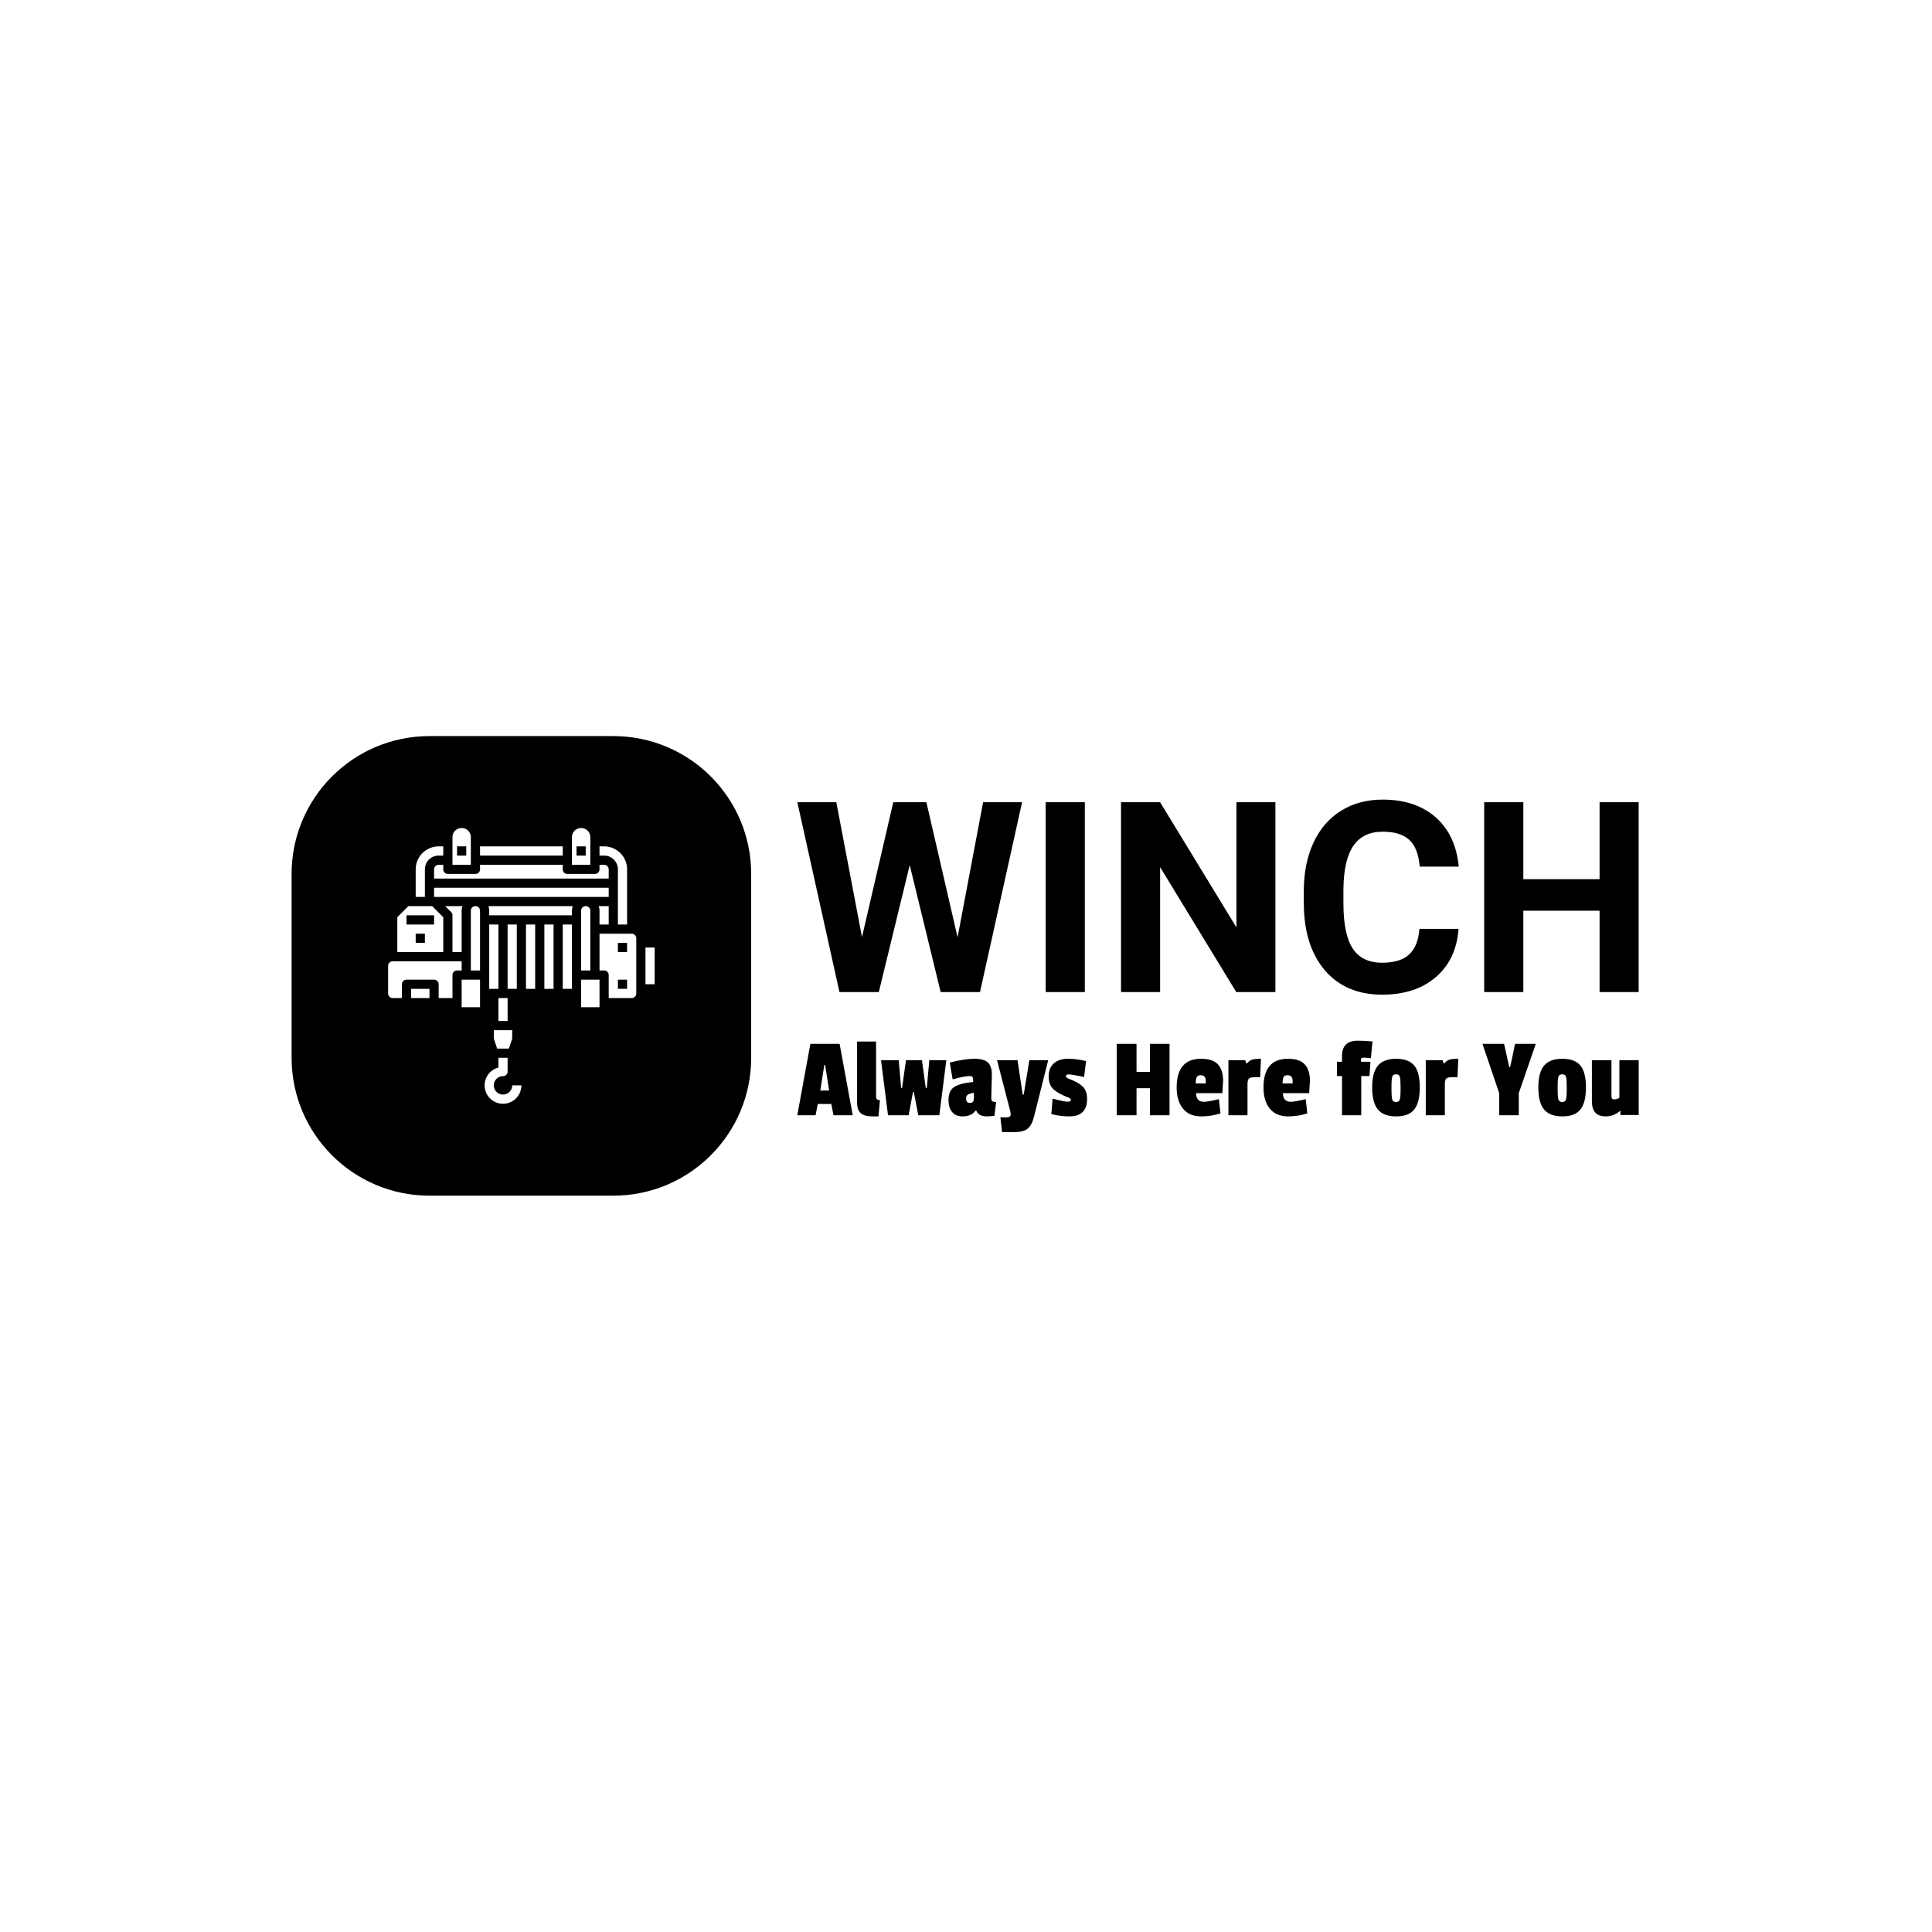 <svg xmlns="http://www.w3.org/2000/svg" version="1.1" xmlns:xlink="http://www.w3.org/1999/xlink" xmlns:svgjs="http://svgjs.dev/svgjs" width="1000" height="1000" viewBox="0 0 1000 1000"><rect width="1000" height="1000" fill="#ffffff"></rect><g transform="matrix(0.7,0,0,0.7,149.576,380.938)"><svg viewBox="0 0 396 135" data-background-color="#ffffff" preserveAspectRatio="xMidYMid meet" height="340" width="1000" xmlns="http://www.w3.org/2000/svg" xmlns:xlink="http://www.w3.org/1999/xlink"><g id="tight-bounds" transform="matrix(1,0,0,1,0.24,0.035)"><svg viewBox="0 0 395.52 134.93" height="134.93" width="395.52"><g><svg viewBox="0 0 633.165 216.001" height="134.93" width="395.52"><g transform="matrix(1,0,0,1,237.645,29.853)"><svg viewBox="0 0 395.52 156.296" height="156.296" width="395.52"><g id="textblocktransform"><svg viewBox="0 0 395.52 156.296" height="156.296" width="395.52" id="textblock"><g><svg viewBox="0 0 395.52 91.679" height="91.679" width="395.52"><g transform="matrix(1,0,0,1,0,0)"><svg width="395.52" viewBox="0.85 -36.04 157.56 36.53" height="91.679" data-palette-color="#708696"><path d="M25.02-35.55L30.86-10.25 35.64-35.55 42.94-35.55 35.06 0 27.69 0 21.9-23.78 16.11 0 8.74 0 0.85-35.55 8.15-35.55 12.96-10.3 18.82-35.55 25.02-35.55ZM54.69-35.55L54.69 0 47.36 0 47.36-35.55 54.69-35.55ZM90.38-35.55L90.38 0 83.05 0 68.79-23.39 68.79 0 61.47 0 61.47-35.55 68.79-35.55 83.08-12.11 83.08-35.55 90.38-35.55ZM117.35-11.84L124.68-11.84Q124.26-6.1 120.44-2.81 116.62 0.49 110.37 0.49L110.37 0.49Q103.53 0.49 99.61-4.11 95.7-8.72 95.7-16.75L95.7-16.75 95.7-18.92Q95.7-24.05 97.5-27.95 99.31-31.86 102.67-33.95 106.02-36.04 110.47-36.04L110.47-36.04Q116.62-36.04 120.38-32.74 124.14-29.44 124.72-23.49L124.72-23.49 117.4-23.49Q117.13-26.93 115.48-28.48 113.84-30.03 110.47-30.03L110.47-30.03Q106.8-30.03 104.99-27.4 103.17-24.78 103.12-19.26L103.12-19.26 103.12-16.58Q103.12-10.82 104.86-8.15 106.61-5.49 110.37-5.49L110.37-5.49Q113.76-5.49 115.43-7.04 117.11-8.59 117.35-11.84L117.35-11.84ZM158.41-35.55L158.41 0 151.09 0 151.09-15.23 136.81-15.23 136.81 0 129.48 0 129.48-35.55 136.81-35.55 136.81-21.14 151.09-21.14 151.09-35.55 158.41-35.55Z" opacity="1" transform="matrix(1,0,0,1,0,0)" fill="#000000" class="wordmark-text-0" data-fill-palette-color="primary" id="text-0"></path></svg></g></svg></g><g transform="matrix(1,0,0,1,0,113.323)"><svg viewBox="0 0 395.52 42.974" height="42.974" width="395.52"><g transform="matrix(1,0,0,1,0,0)"><svg width="395.52" viewBox="0.4 -32.4 365.8 39.75" height="42.974" data-palette-color="#c9c0bb"><path d="M18.8-31.05L24.5 0 16.15 0 15.2-4.9 9.3-4.9 8.35 0 0.4 0 6.1-31.05 18.8-31.05ZM10.4-10.75L14.25-10.75 12.5-21.85 12.15-21.85 10.4-10.75ZM26.4-5.5L26.4-5.5 26.4-32.05 34.65-32.05 34.65-8.15Q34.65-7.3 35.02-6.95 35.4-6.6 36.35-6.6L36.35-6.6 35.7 0.5 32.95 0.5Q29.65 0.5 28.02-0.88 26.4-2.25 26.4-5.5ZM57.8-23.95L65.2-23.95 62.15 0 53 0 51.05-10.1 50.7-10.1 48.8 0 39.84 0 36.8-23.95 44.5-23.95 45.55-11.85 45.95-11.85 47.65-23.95 54.59-23.95 56.25-11.85 56.7-11.85 57.8-23.95ZM84.99-17.7L84.99-17.7 84.74-7.35Q84.74-6.4 85.22-6.08 85.69-5.75 86.84-5.75L86.84-5.75 86.09 0.3Q83.19 0.5 82.89 0.5L82.89 0.5Q79.19 0.5 78.19-2.05L78.19-2.05 77.94-2.05Q76.09 0.5 72.24 0.5L72.24 0.5Q69.29 0.5 67.72-1.4 66.14-3.3 66.14-6.6L66.14-6.6Q66.14-10.75 68.72-12.35 71.29-13.95 76.84-14.45L76.84-14.45 76.84-15.65Q76.84-17.05 75.44-17.05L75.44-17.05Q73.04-17.05 67.94-15.6L67.94-15.6 66.69-22.9Q73.09-24.55 77.34-24.55 81.59-24.55 83.29-22.9 84.99-21.25 84.99-17.7ZM75.34-5.35L75.34-5.35Q77.19-5.35 77.19-7.3L77.19-7.3 77.19-9.75Q75.34-9.5 74.57-8.97 73.79-8.45 73.79-7.2L73.79-7.2Q73.79-5.35 75.34-5.35ZM101.29-23.95L109.49-23.95 103.29 0.7Q102.34 4.4 100.49 5.88 98.64 7.35 94.44 7.35L94.44 7.35 89.44 7.35 88.69 0.9 91.49 0.9Q93.19 0.9 93.19-0.45L93.19-0.45Q93.19-0.75 92.99-1.75L92.99-1.75 87.24-23.95 96.14-23.95 98.39-9 98.84-9 101.29-23.95ZM109.69-16.88Q109.69-20.5 111.91-22.53 114.14-24.55 118.04-24.55 121.94-24.55 125.94-23.55L125.94-23.55 125.09-16.6Q119.99-17.75 118.24-17.75L118.24-17.75Q117.19-17.75 117.19-16.9L117.19-16.9Q117.19-16.35 118.34-15.9L118.34-15.9Q122.34-14.45 124.36-12.6 126.39-10.75 126.39-7.05 126.39-3.35 124.49-1.43 122.59 0.5 118.66 0.5 114.74 0.5 110.84-0.5L110.84-0.5 111.39-7.25Q116.39-5.9 117.86-5.9 119.34-5.9 119.34-6.6 119.34-7.3 118.24-7.7L118.24-7.7Q113.79-9.4 111.74-11.33 109.69-13.25 109.69-16.88ZM162.23-31.05L162.23 0 153.73 0 153.73-11.75 147.88-11.75 147.88 0 139.28 0 139.28-31.05 147.88-31.05 147.88-18.85 153.73-18.85 153.73-31.05 162.23-31.05ZM175.73-17.4L175.73-17.4Q174.43-17.4 174.03-16.53 173.63-15.65 173.63-13.85L173.63-13.85 177.98-13.85 177.98-15.05Q177.98-17.4 175.73-17.4ZM175.93-24.55L175.93-24.55Q181.08-24.55 183.31-22.08 185.53-19.6 185.53-15L185.53-15Q185.53-14.4 185.18-9.6L185.18-9.6 173.78-9.6Q173.78-5.85 177.23-5.85L177.23-5.85Q178.88-5.85 183.68-7L183.68-7 184.38-0.8Q180.18 0.5 175.98 0.5L175.98 0.5Q170.83 0.5 168.08-2.88 165.33-6.25 165.33-12.05L165.33-12.05Q165.33-24.55 175.93-24.55ZM196.13-13.45L196.13-13.45 196.13 0 187.83 0 187.83-23.95 195.13-23.95 195.63-22.5 195.83-22.5Q196.98-23.8 198.15-24.18 199.33-24.55 201.98-24.55L201.98-24.55 201.63-16.55 199.33-16.55Q197.38-16.55 196.75-15.95 196.13-15.35 196.13-13.45ZM213.48-17.4L213.48-17.4Q212.18-17.4 211.78-16.53 211.38-15.65 211.38-13.85L211.38-13.85 215.73-13.85 215.73-15.05Q215.73-17.4 213.48-17.4ZM213.68-24.55L213.68-24.55Q218.83-24.55 221.05-22.08 223.28-19.6 223.28-15L223.28-15Q223.28-14.4 222.93-9.6L222.93-9.6 211.53-9.6Q211.53-5.85 214.98-5.85L214.98-5.85Q216.63-5.85 221.43-7L221.43-7 222.13-0.8Q217.93 0.5 213.73 0.5L213.73 0.5Q208.58 0.5 205.83-2.88 203.08-6.25 203.08-12.05L203.08-12.05Q203.08-24.55 213.68-24.55ZM243.97-32.4L243.97-32.4Q247.07-32.4 250.47-32.1L250.47-32.1 249.77-24.8Q247.52-25.05 246.5-25.05 245.47-25.05 245.47-24.15L245.47-24.15 245.47-23.25 249.57-23.25 249.17-17.05 245.57-17.05 245.57 0 237.22 0 237.22-17.05 235.02-17.05 235.02-23.25 237.22-23.25 237.22-25.75Q237.22-32.4 243.97-32.4ZM250.32-12.08Q250.32-18.65 252.84-21.6 255.37-24.55 260.74-24.55 266.12-24.55 268.57-21.65 271.02-18.75 271.02-12.13 271.02-5.5 268.62-2.5 266.22 0.5 260.77 0.5 255.32 0.5 252.82-2.5 250.32-5.5 250.32-12.08ZM262.34-16.8Q262.02-17.8 260.72-17.8 259.42-17.8 259.07-16.8 258.72-15.8 258.72-12.6L258.72-12.6 258.72-11.4Q258.72-7.85 259.07-6.8 259.42-5.75 260.69-5.75 261.97-5.75 262.32-6.8 262.67-7.85 262.67-11.1L262.67-11.1 262.67-12.55Q262.67-15.8 262.34-16.8ZM281.92-13.45L281.92-13.45 281.92 0 273.62 0 273.62-23.95 280.92-23.95 281.42-22.5 281.62-22.5Q282.76-23.8 283.94-24.18 285.12-24.55 287.76-24.55L287.76-24.55 287.42-16.55 285.12-16.55Q283.17-16.55 282.54-15.95 281.92-15.35 281.92-13.45ZM312.46-31.05L321.46-31.05 314.06-9.6 314.06 0 305.56 0 305.56-9.6 298.26-31.05 307.66-31.05 309.91-20.95 310.31-20.95 312.46-31.05ZM322.56-12.08Q322.56-18.65 325.08-21.6 327.61-24.55 332.98-24.55 338.36-24.55 340.81-21.65 343.26-18.75 343.26-12.13 343.26-5.5 340.86-2.5 338.46 0.5 333.01 0.5 327.56 0.5 325.06-2.5 322.56-5.5 322.56-12.08ZM334.58-16.8Q334.26-17.8 332.96-17.8 331.66-17.8 331.31-16.8 330.96-15.8 330.96-12.6L330.96-12.6 330.96-11.4Q330.96-7.85 331.31-6.8 331.66-5.75 332.93-5.75 334.21-5.75 334.56-6.8 334.91-7.85 334.91-11.1L334.91-11.1 334.91-12.55Q334.91-15.8 334.58-16.8ZM351.8 0.5L351.8 0.5Q345.85 0.5 345.85-6.1L345.85-6.1 345.85-23.95 354.35-23.95 354.35-8.15Q354.35-6.9 355.45-6.9L355.45-6.9Q356.85-6.9 357.8-7.6L357.8-7.6 357.8-23.95 366.2-23.95 366.2-0.1 358.25-0.1 358.25-1.85 358.05-1.85Q355.3 0.5 351.8 0.5Z" opacity="1" transform="matrix(1,0,0,1,0,0)" fill="#000000" class="slogan-text-1" data-fill-palette-color="secondary" id="text-1"></path></svg></g></svg></g></svg></g></svg></g><g><svg viewBox="0 0 216.001 216.001" height="216.001" width="216.001"><g><svg></svg></g><g id="icon-0"><svg viewBox="0 0 216.001 216.001" height="216.001" width="216.001"><g><path xmlns="http://www.w3.org/2000/svg" d="M64.8 216.001c-35.788 0-64.8-29.012-64.8-64.8v-86.401c0-35.788 29.012-64.8 64.8-64.8h86.401c35.788 0 64.8 29.012 64.8 64.8v86.401c0 35.788-29.012 64.8-64.8 64.8z" fill="#000000" fill-rule="nonzero" stroke="none" stroke-width="1" stroke-linecap="butt" stroke-linejoin="miter" stroke-miterlimit="10" stroke-dasharray="" stroke-dashoffset="0" font-family="none" font-weight="none" font-size="none" text-anchor="none" style="mix-blend-mode: normal" data-fill-palette-color="accent"></path></g><g transform="matrix(1,0,0,1,45.363,43.2)"><svg viewBox="0 0 125.275 129.601" height="129.601" width="125.275"><g><svg xmlns="http://www.w3.org/2000/svg" data-name="Layer 3" viewBox="3 3 58 60.003" x="0" y="0" height="129.601" width="125.275" class="icon-s-0" data-fill-palette-color="quaternary" id="s-0"><polygon points="26 48.84 26.72 51 29.28 51 30 48.84 30 47 26 47 26 48.84" fill="#ffffff" data-fill-palette-color="quaternary"></polygon><path d="M11 12a3 3 0 0 1 3-3h1V7H14a5 5 0 0 0-5 5v6h2Z" fill="#ffffff" data-fill-palette-color="quaternary"></path><path d="M19 30V21a3 3 0 0 1 0.18-1H15.41l1.3 1.29A1 1 0 0 1 17 22v8Z" fill="#ffffff" data-fill-palette-color="quaternary"></path><rect x="8" y="38" width="4" height="2" fill="#ffffff" data-fill-palette-color="quaternary"></rect><path d="M15 22.41L12.59 20H7.41L5 22.41V30H15ZM11 28H9V26h2Zm2-4H7V22h6Z" fill="#ffffff" data-fill-palette-color="quaternary"></path><path d="M19 32H4a1 1 0 0 0-1 1v6a1 1 0 0 0 1 1H6V37a1 1 0 0 1 1-1h6a1 1 0 0 1 1 1v3h3V35a1 1 0 0 1 1-1h1Z" fill="#ffffff" data-fill-palette-color="quaternary"></path><path d="M45 21V34h2V21a1 1 0 0 0-2 0Z" fill="#ffffff" data-fill-palette-color="quaternary"></path><path d="M51 24V20H48.82A3 3 0 0 1 49 21v3Z" fill="#ffffff" data-fill-palette-color="quaternary"></path><path d="M47 5a2 2 0 0 0-4 0v6h4ZM46 9H44V7h2Z" fill="#ffffff" data-fill-palette-color="quaternary"></path><rect x="23" y="7" width="18" height="2" fill="#ffffff" data-fill-palette-color="quaternary"></rect><path d="M53 12V24h2V12a5 5 0 0 0-5-5H49V9h1A3 3 0 0 1 53 12Z" fill="#ffffff" data-fill-palette-color="quaternary"></path><path d="M15 11H14a1 1 0 0 0-1 1v2H51V12a1 1 0 0 0-1-1H49v1a1 1 0 0 1-1 1H42a1 1 0 0 1-1-1V11H23v1a1 1 0 0 1-1 1H16a1 1 0 0 1-1-1Z" fill="#ffffff" data-fill-palette-color="quaternary"></path><rect x="19" y="36" width="4" height="6" fill="#ffffff" data-fill-palette-color="quaternary"></rect><path d="M21 5a2 2 0 0 0-4 0v6h4ZM20 9H18V7h2Z" fill="#ffffff" data-fill-palette-color="quaternary"></path><rect x="13" y="16" width="38" height="2" fill="#ffffff" data-fill-palette-color="quaternary"></rect><rect x="33" y="24" width="2" height="14" fill="#ffffff" data-fill-palette-color="quaternary"></rect><polygon points="41 24 41 38 43 38 43 35 43 35 43 35 43 24 41 24" fill="#ffffff" data-fill-palette-color="quaternary"></polygon><rect x="37" y="24" width="2" height="14" fill="#ffffff" data-fill-palette-color="quaternary"></rect><rect x="59" y="29" width="2" height="8" fill="#ffffff" data-fill-palette-color="quaternary"></rect><rect x="45" y="36" width="4" height="6" fill="#ffffff" data-fill-palette-color="quaternary"></rect><path d="M56 26H49v8h1a1 1 0 0 1 1 1v5h5a1 1 0 0 0 1-1V27A1 1 0 0 0 56 26ZM55 38H53V36h2Zm0-8H53V28h2Z" fill="#ffffff" data-fill-palette-color="quaternary"></path><polygon points="25 35 25 35 25 35 25 38 27 38 27 24 25 24 25 35" fill="#ffffff" data-fill-palette-color="quaternary"></polygon><path d="M25 21v1H43V21a3 3 0 0 1 0.18-1H24.82A3 3 0 0 1 25 21Z" fill="#ffffff" data-fill-palette-color="quaternary"></path><path d="M22 20a1 1 0 0 0-1 1V34h2V21A1 1 0 0 0 22 20Z" fill="#ffffff" data-fill-palette-color="quaternary"></path><rect x="29" y="24" width="2" height="14" fill="#ffffff" data-fill-palette-color="quaternary"></rect><rect x="27" y="40" width="2" height="5" fill="#ffffff" data-fill-palette-color="quaternary"></rect><path d="M28 61a2 2 0 0 1 0-4 1 1 0 0 0 1-1V53H27v2.13A4 4 0 1 0 32 59H30A2 2 0 0 1 28 61Z" fill="#ffffff" data-fill-palette-color="quaternary"></path></svg></g></svg></g></svg></g></svg></g></svg></g><defs></defs></svg><rect width="395.52" height="134.93" fill="none" stroke="none" visibility="hidden"></rect></g></svg></g></svg>